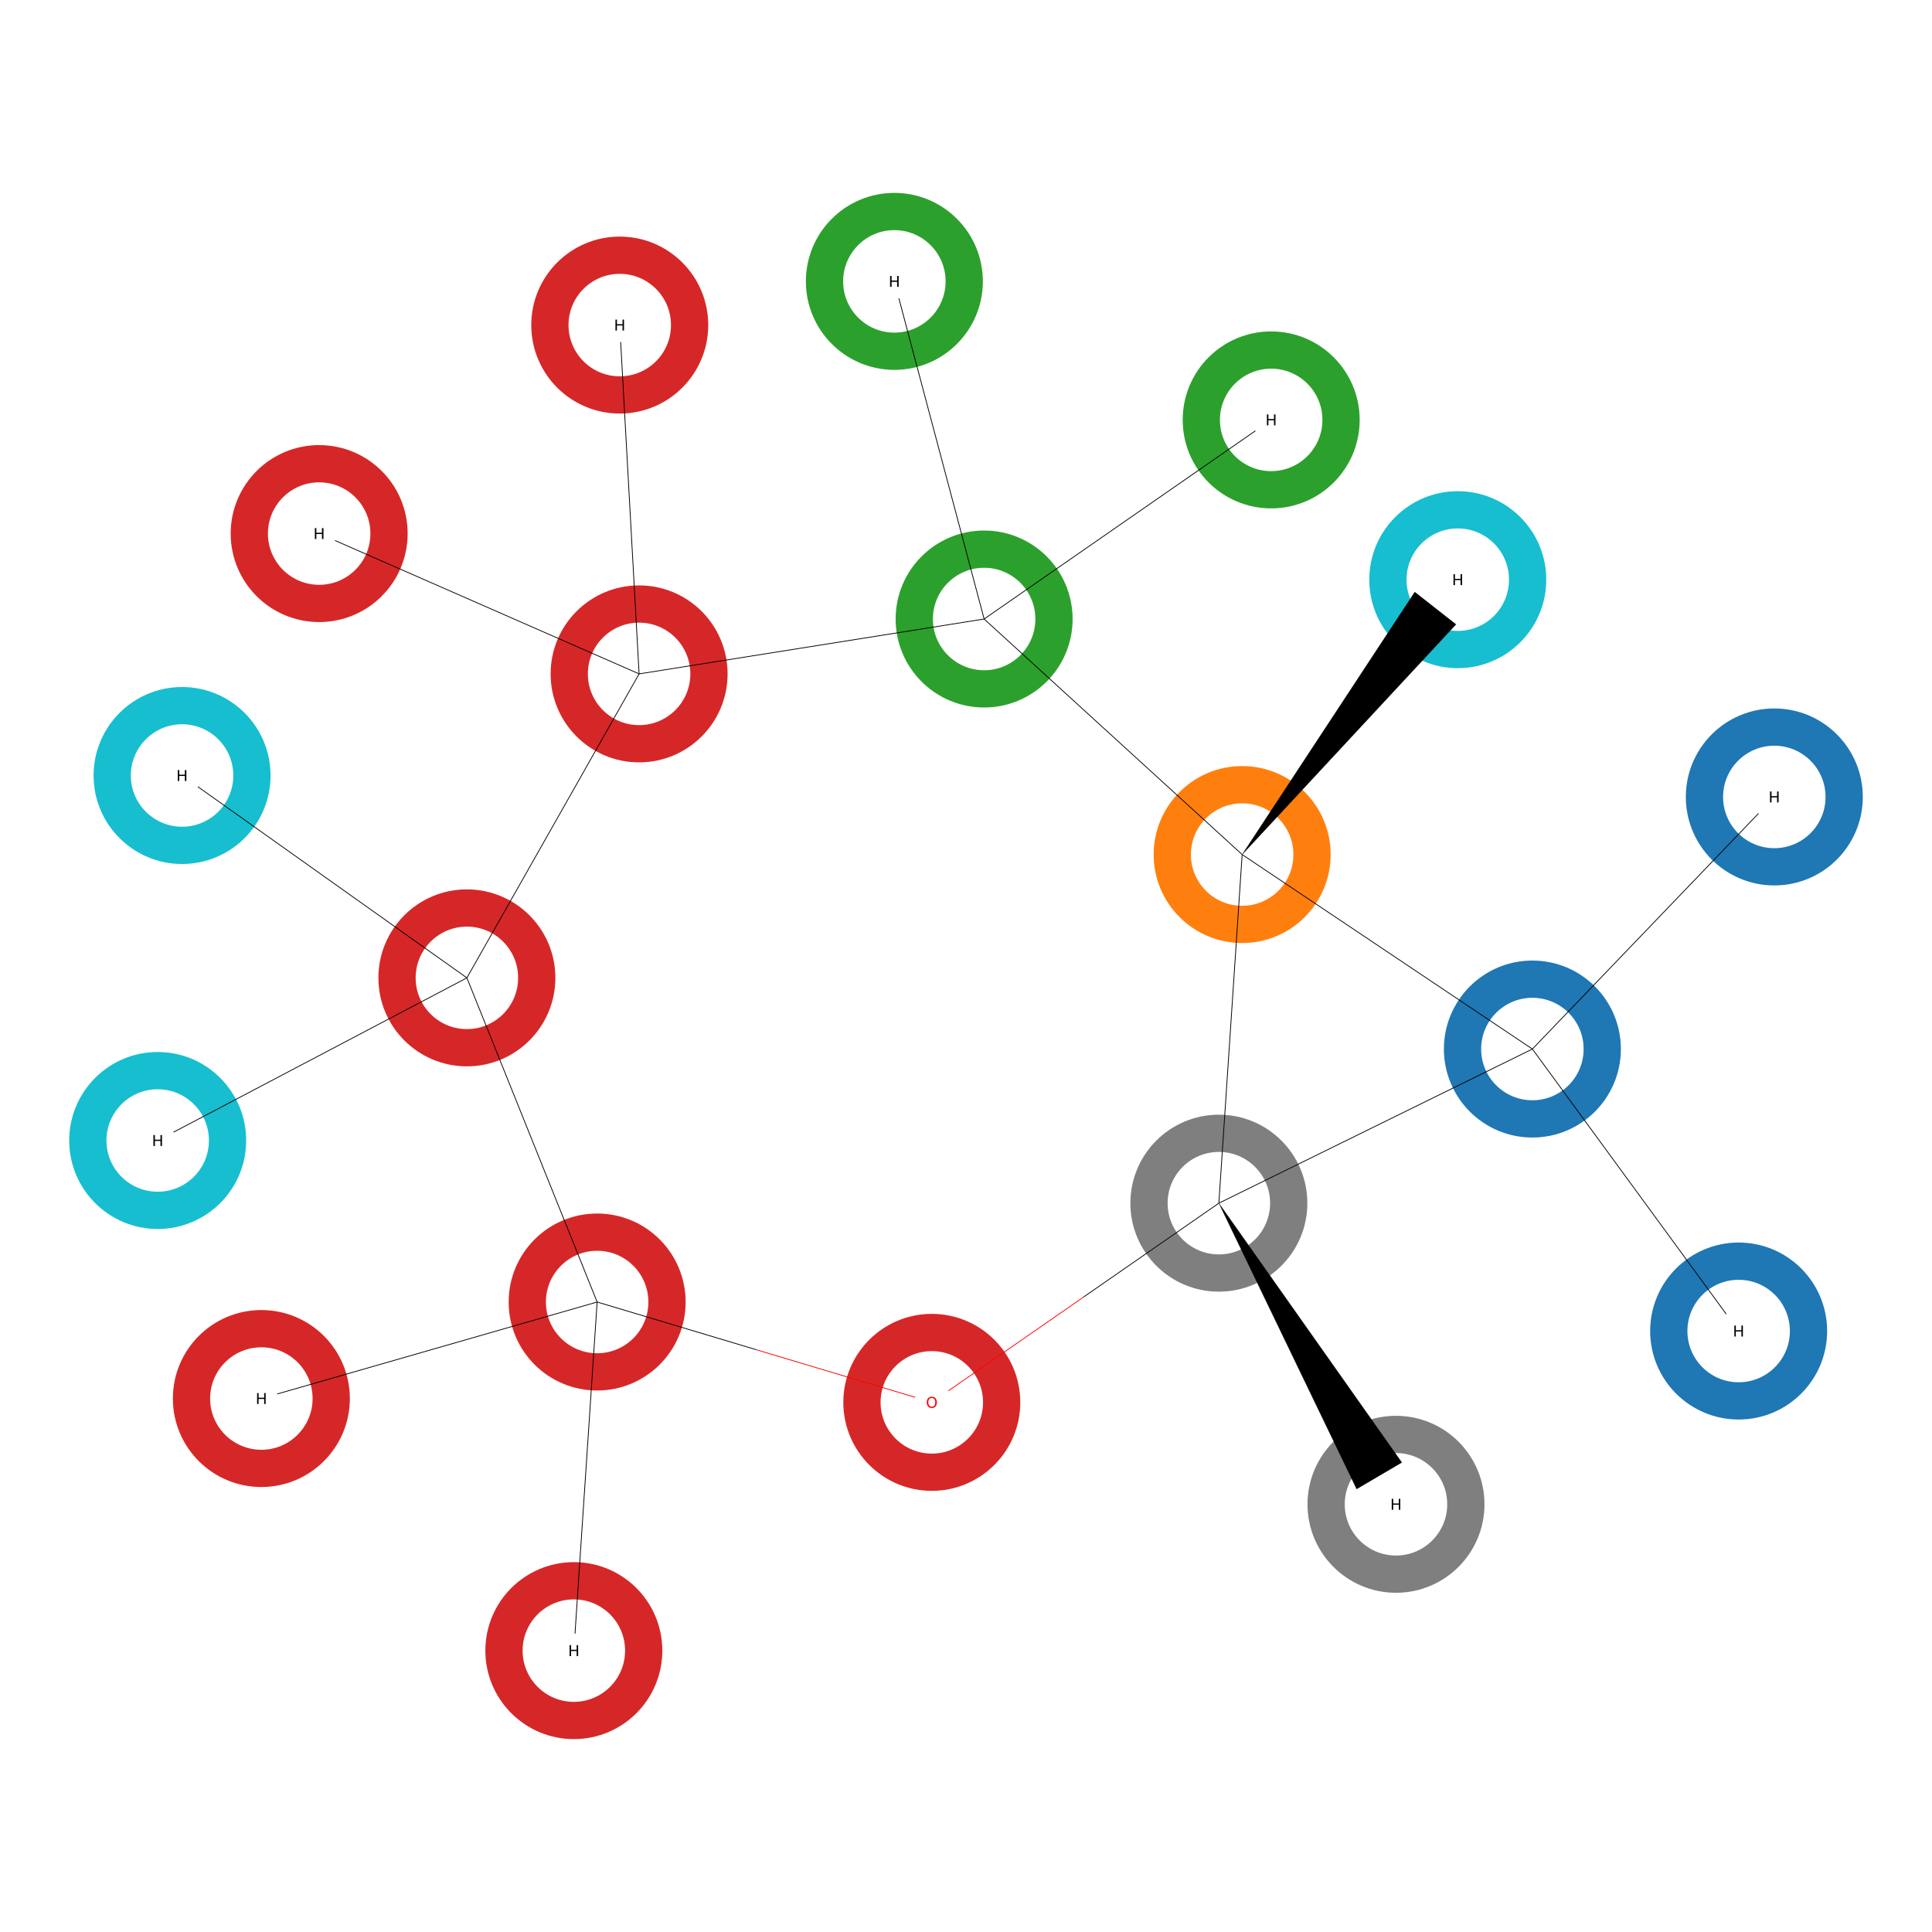 <?xml version='1.0' encoding='iso-8859-1'?>
<svg version='1.1' baseProfile='full'
              xmlns='http://www.w3.org/2000/svg'
                      xmlns:rdkit='http://www.rdkit.org/xml'
                      xmlns:xlink='http://www.w3.org/1999/xlink'
                  xml:space='preserve'
width='5000px' height='5000px' viewBox='0 0 5000 5000'>
<!-- END OF HEADER -->
<rect style='opacity:1.0;fill:#FFFFFF;stroke:none' width='5000.0' height='5000.0' x='0.0' y='0.0'> </rect>
<ellipse cx='3965.8' cy='2714.9' rx='180.8' ry='180.8' class='atom-0'  style='fill:none;stroke:#1F77B4;stroke-width:96.4px;stroke-linecap:butt;stroke-linejoin:miter;stroke-opacity:1' />
<ellipse cx='3214.7' cy='2211.6' rx='180.8' ry='180.8' class='atom-1'  style='fill:none;stroke:#FF7F0E;stroke-width:96.4px;stroke-linecap:butt;stroke-linejoin:miter;stroke-opacity:1' />
<ellipse cx='2546.9' cy='1602.0' rx='180.8' ry='180.8' class='atom-2'  style='fill:none;stroke:#2CA02C;stroke-width:96.4px;stroke-linecap:butt;stroke-linejoin:miter;stroke-opacity:1' />
<ellipse cx='1654.0' cy='1744.0' rx='180.8' ry='180.8' class='atom-3'  style='fill:none;stroke:#D62728;stroke-width:96.4px;stroke-linecap:butt;stroke-linejoin:miter;stroke-opacity:1' />
<ellipse cx='1208.3' cy='2530.7' rx='180.8' ry='180.8' class='atom-4'  style='fill:none;stroke:#D62728;stroke-width:96.4px;stroke-linecap:butt;stroke-linejoin:miter;stroke-opacity:1' />
<ellipse cx='1545.4' cy='3369.6' rx='180.8' ry='180.8' class='atom-5'  style='fill:none;stroke:#D62728;stroke-width:96.4px;stroke-linecap:butt;stroke-linejoin:miter;stroke-opacity:1' />
<ellipse cx='2411.5' cy='3629.3' rx='180.8' ry='180.8' class='atom-6'  style='fill:none;stroke:#D62728;stroke-width:96.4px;stroke-linecap:butt;stroke-linejoin:miter;stroke-opacity:1' />
<ellipse cx='3154.4' cy='3113.8' rx='180.8' ry='180.8' class='atom-7'  style='fill:none;stroke:#7F7F7F;stroke-width:96.4px;stroke-linecap:butt;stroke-linejoin:miter;stroke-opacity:1' />
<ellipse cx='4591.9' cy='2062.5' rx='180.8' ry='180.8' class='atom-8'  style='fill:none;stroke:#1F77B4;stroke-width:96.4px;stroke-linecap:butt;stroke-linejoin:miter;stroke-opacity:1' />
<ellipse cx='4499.6' cy='3444.7' rx='180.8' ry='180.8' class='atom-9'  style='fill:none;stroke:#1F77B4;stroke-width:96.4px;stroke-linecap:butt;stroke-linejoin:miter;stroke-opacity:1' />
<ellipse cx='3772.7' cy='1500.2' rx='180.8' ry='180.8' class='atom-10'  style='fill:none;stroke:#17BECF;stroke-width:96.4px;stroke-linecap:butt;stroke-linejoin:miter;stroke-opacity:1' />
<ellipse cx='3289.8' cy='1086.7' rx='180.8' ry='180.8' class='atom-11'  style='fill:none;stroke:#2CA02C;stroke-width:96.4px;stroke-linecap:butt;stroke-linejoin:miter;stroke-opacity:1' />
<ellipse cx='2314.6' cy='728.2' rx='180.8' ry='180.8' class='atom-12'  style='fill:none;stroke:#2CA02C;stroke-width:96.4px;stroke-linecap:butt;stroke-linejoin:miter;stroke-opacity:1' />
<ellipse cx='1603.9' cy='841.3' rx='180.8' ry='180.8' class='atom-13'  style='fill:none;stroke:#D62728;stroke-width:96.4px;stroke-linecap:butt;stroke-linejoin:miter;stroke-opacity:1' />
<ellipse cx='826.0' cy='1380.9' rx='180.8' ry='180.8' class='atom-14'  style='fill:none;stroke:#D62728;stroke-width:96.4px;stroke-linecap:butt;stroke-linejoin:miter;stroke-opacity:1' />
<ellipse cx='471.2' cy='2007.0' rx='180.8' ry='180.8' class='atom-15'  style='fill:none;stroke:#17BECF;stroke-width:96.4px;stroke-linecap:butt;stroke-linejoin:miter;stroke-opacity:1' />
<ellipse cx='408.1' cy='2951.6' rx='180.8' ry='180.8' class='atom-16'  style='fill:none;stroke:#17BECF;stroke-width:96.4px;stroke-linecap:butt;stroke-linejoin:miter;stroke-opacity:1' />
<ellipse cx='676.4' cy='3619.4' rx='180.8' ry='180.8' class='atom-17'  style='fill:none;stroke:#D62728;stroke-width:96.4px;stroke-linecap:butt;stroke-linejoin:miter;stroke-opacity:1' />
<ellipse cx='1485.1' cy='4271.8' rx='180.8' ry='180.8' class='atom-18'  style='fill:none;stroke:#D62728;stroke-width:96.4px;stroke-linecap:butt;stroke-linejoin:miter;stroke-opacity:1' />
<ellipse cx='3612.8' cy='3893.1' rx='180.8' ry='180.8' class='atom-19'  style='fill:none;stroke:#7F7F7F;stroke-width:96.4px;stroke-linecap:butt;stroke-linejoin:miter;stroke-opacity:1' />
<path class='bond-0 atom-0 atom-1' d='M 3965.8,2714.9 L 3214.7,2211.6' style='fill:none;fill-rule:evenodd;stroke:#000000;stroke-width:2.0px;stroke-linecap:butt;stroke-linejoin:miter;stroke-opacity:1' />
<path class='bond-1 atom-0 atom-7' d='M 3965.8,2714.9 L 3154.4,3113.8' style='fill:none;fill-rule:evenodd;stroke:#000000;stroke-width:2.0px;stroke-linecap:butt;stroke-linejoin:miter;stroke-opacity:1' />
<path class='bond-2 atom-0 atom-8' d='M 3965.8,2714.9 L 4551.0,2105.2' style='fill:none;fill-rule:evenodd;stroke:#000000;stroke-width:2.0px;stroke-linecap:butt;stroke-linejoin:miter;stroke-opacity:1' />
<path class='bond-3 atom-0 atom-9' d='M 3965.8,2714.9 L 4467.4,3400.7' style='fill:none;fill-rule:evenodd;stroke:#000000;stroke-width:2.0px;stroke-linecap:butt;stroke-linejoin:miter;stroke-opacity:1' />
<path class='bond-4 atom-1 atom-2' d='M 3214.7,2211.6 L 2546.9,1602.0' style='fill:none;fill-rule:evenodd;stroke:#000000;stroke-width:2.0px;stroke-linecap:butt;stroke-linejoin:miter;stroke-opacity:1' />
<path class='bond-5 atom-1 atom-7' d='M 3214.7,2211.6 L 3154.4,3113.8' style='fill:none;fill-rule:evenodd;stroke:#000000;stroke-width:2.0px;stroke-linecap:butt;stroke-linejoin:miter;stroke-opacity:1' />
<path class='bond-6 atom-1 atom-10' d='M 3214.7,2211.6 L 3661.4,1532.2 L 3768.1,1615.9 Z' style='fill:#000000;fill-rule:evenodd;fill-opacity:1;stroke:#000000;stroke-width:0.5px;stroke-linecap:butt;stroke-linejoin:miter;stroke-opacity:1;' />
<path class='bond-7 atom-2 atom-3' d='M 2546.9,1602.0 L 1654.0,1744.0' style='fill:none;fill-rule:evenodd;stroke:#000000;stroke-width:2.0px;stroke-linecap:butt;stroke-linejoin:miter;stroke-opacity:1' />
<path class='bond-8 atom-2 atom-11' d='M 2546.9,1602.0 L 3248.9,1115.0' style='fill:none;fill-rule:evenodd;stroke:#000000;stroke-width:2.0px;stroke-linecap:butt;stroke-linejoin:miter;stroke-opacity:1' />
<path class='bond-9 atom-2 atom-12' d='M 2546.9,1602.0 L 2326.3,772.2' style='fill:none;fill-rule:evenodd;stroke:#000000;stroke-width:2.0px;stroke-linecap:butt;stroke-linejoin:miter;stroke-opacity:1' />
<path class='bond-10 atom-3 atom-4' d='M 1654.0,1744.0 L 1208.3,2530.7' style='fill:none;fill-rule:evenodd;stroke:#000000;stroke-width:2.0px;stroke-linecap:butt;stroke-linejoin:miter;stroke-opacity:1' />
<path class='bond-11 atom-3 atom-13' d='M 1654.0,1744.0 L 1606.3,885.2' style='fill:none;fill-rule:evenodd;stroke:#000000;stroke-width:2.0px;stroke-linecap:butt;stroke-linejoin:miter;stroke-opacity:1' />
<path class='bond-12 atom-3 atom-14' d='M 1654.0,1744.0 L 866.9,1398.8' style='fill:none;fill-rule:evenodd;stroke:#000000;stroke-width:2.0px;stroke-linecap:butt;stroke-linejoin:miter;stroke-opacity:1' />
<path class='bond-13 atom-4 atom-5' d='M 1208.3,2530.7 L 1545.4,3369.6' style='fill:none;fill-rule:evenodd;stroke:#000000;stroke-width:2.0px;stroke-linecap:butt;stroke-linejoin:miter;stroke-opacity:1' />
<path class='bond-14 atom-4 atom-15' d='M 1208.3,2530.7 L 512.1,2036.1' style='fill:none;fill-rule:evenodd;stroke:#000000;stroke-width:2.0px;stroke-linecap:butt;stroke-linejoin:miter;stroke-opacity:1' />
<path class='bond-15 atom-4 atom-16' d='M 1208.3,2530.7 L 449.0,2930.1' style='fill:none;fill-rule:evenodd;stroke:#000000;stroke-width:2.0px;stroke-linecap:butt;stroke-linejoin:miter;stroke-opacity:1' />
<path class='bond-16 atom-5 atom-6' d='M 1545.4,3369.6 L 1957.1,3493.0' style='fill:none;fill-rule:evenodd;stroke:#000000;stroke-width:2.0px;stroke-linecap:butt;stroke-linejoin:miter;stroke-opacity:1' />
<path class='bond-16 atom-5 atom-6' d='M 1957.1,3493.0 L 2368.7,3616.3' style='fill:none;fill-rule:evenodd;stroke:#FF0000;stroke-width:2.0px;stroke-linecap:butt;stroke-linejoin:miter;stroke-opacity:1' />
<path class='bond-17 atom-5 atom-17' d='M 1545.4,3369.6 L 717.4,3607.6' style='fill:none;fill-rule:evenodd;stroke:#000000;stroke-width:2.0px;stroke-linecap:butt;stroke-linejoin:miter;stroke-opacity:1' />
<path class='bond-18 atom-5 atom-18' d='M 1545.4,3369.6 L 1488.1,4227.8' style='fill:none;fill-rule:evenodd;stroke:#000000;stroke-width:2.0px;stroke-linecap:butt;stroke-linejoin:miter;stroke-opacity:1' />
<path class='bond-19 atom-6 atom-7' d='M 2454.4,3599.4 L 2804.4,3356.6' style='fill:none;fill-rule:evenodd;stroke:#FF0000;stroke-width:2.0px;stroke-linecap:butt;stroke-linejoin:miter;stroke-opacity:1' />
<path class='bond-19 atom-6 atom-7' d='M 2804.4,3356.6 L 3154.4,3113.8' style='fill:none;fill-rule:evenodd;stroke:#000000;stroke-width:2.0px;stroke-linecap:butt;stroke-linejoin:miter;stroke-opacity:1' />
<path class='bond-20 atom-7 atom-19' d='M 3154.4,3113.8 L 3627.9,3784.9 L 3511.0,3853.6 Z' style='fill:#000000;fill-rule:evenodd;fill-opacity:1;stroke:#000000;stroke-width:0.5px;stroke-linecap:butt;stroke-linejoin:miter;stroke-opacity:1;' />
<path class='atom-6' d='M 2398.5 3629.2
Q 2398.5 3622.4, 2401.9 3618.6
Q 2405.2 3614.8, 2411.5 3614.8
Q 2417.8 3614.8, 2421.2 3618.6
Q 2424.5 3622.4, 2424.5 3629.2
Q 2424.5 3636.1, 2421.1 3640.0
Q 2417.7 3643.9, 2411.5 3643.9
Q 2405.3 3643.9, 2401.9 3640.0
Q 2398.5 3636.1, 2398.5 3629.2
M 2411.5 3640.7
Q 2415.8 3640.7, 2418.2 3637.8
Q 2420.5 3634.9, 2420.5 3629.2
Q 2420.5 3623.6, 2418.2 3620.8
Q 2415.8 3618.0, 2411.5 3618.0
Q 2407.2 3618.0, 2404.8 3620.8
Q 2402.5 3623.6, 2402.5 3629.2
Q 2402.5 3634.9, 2404.8 3637.8
Q 2407.2 3640.7, 2411.5 3640.7
' fill='#FF0000'/>
<path class='atom-8' d='M 4580.8 2048.4
L 4584.7 2048.4
L 4584.7 2060.4
L 4599.1 2060.4
L 4599.1 2048.4
L 4603.0 2048.4
L 4603.0 2076.7
L 4599.1 2076.7
L 4599.1 2063.6
L 4584.7 2063.6
L 4584.7 2076.7
L 4580.8 2076.7
L 4580.8 2048.4
' fill='#000000'/>
<path class='atom-9' d='M 4488.5 3430.5
L 4492.3 3430.5
L 4492.3 3442.6
L 4506.8 3442.6
L 4506.8 3430.5
L 4510.6 3430.5
L 4510.6 3458.9
L 4506.8 3458.9
L 4506.8 3445.8
L 4492.3 3445.8
L 4492.3 3458.9
L 4488.5 3458.9
L 4488.5 3430.5
' fill='#000000'/>
<path class='atom-10' d='M 3761.6 1486.0
L 3765.4 1486.0
L 3765.4 1498.1
L 3779.9 1498.1
L 3779.9 1486.0
L 3783.8 1486.0
L 3783.8 1514.3
L 3779.9 1514.3
L 3779.9 1501.3
L 3765.4 1501.3
L 3765.4 1514.3
L 3761.6 1514.3
L 3761.6 1486.0
' fill='#000000'/>
<path class='atom-11' d='M 3278.8 1072.5
L 3282.6 1072.5
L 3282.6 1084.5
L 3297.1 1084.5
L 3297.1 1072.5
L 3300.9 1072.5
L 3300.9 1100.8
L 3297.1 1100.8
L 3297.1 1087.7
L 3282.6 1087.7
L 3282.6 1100.8
L 3278.8 1100.8
L 3278.8 1072.5
' fill='#000000'/>
<path class='atom-12' d='M 2303.5 714.1
L 2307.4 714.1
L 2307.4 726.1
L 2321.8 726.1
L 2321.8 714.1
L 2325.7 714.1
L 2325.7 742.4
L 2321.8 742.4
L 2321.8 729.3
L 2307.4 729.3
L 2307.4 742.4
L 2303.5 742.4
L 2303.5 714.1
' fill='#000000'/>
<path class='atom-13' d='M 1592.8 827.1
L 1596.6 827.1
L 1596.6 839.1
L 1611.1 839.1
L 1611.1 827.1
L 1614.9 827.1
L 1614.9 855.4
L 1611.1 855.4
L 1611.1 842.3
L 1596.6 842.3
L 1596.6 855.4
L 1592.8 855.4
L 1592.8 827.1
' fill='#000000'/>
<path class='atom-14' d='M 814.9 1366.7
L 818.7 1366.7
L 818.7 1378.8
L 833.2 1378.8
L 833.2 1366.7
L 837.1 1366.7
L 837.1 1395.0
L 833.2 1395.0
L 833.2 1382.0
L 818.7 1382.0
L 818.7 1395.0
L 814.9 1395.0
L 814.9 1366.7
' fill='#000000'/>
<path class='atom-15' d='M 460.1 1992.9
L 464.0 1992.9
L 464.0 2004.9
L 478.4 2004.9
L 478.4 1992.9
L 482.3 1992.9
L 482.3 2021.2
L 478.4 2021.2
L 478.4 2008.1
L 464.0 2008.1
L 464.0 2021.2
L 460.1 2021.2
L 460.1 1992.9
' fill='#000000'/>
<path class='atom-16' d='M 397.0 2937.5
L 400.9 2937.5
L 400.9 2949.5
L 415.3 2949.5
L 415.3 2937.5
L 419.2 2937.5
L 419.2 2965.8
L 415.3 2965.8
L 415.3 2952.7
L 400.9 2952.7
L 400.9 2965.8
L 397.0 2965.8
L 397.0 2937.5
' fill='#000000'/>
<path class='atom-17' d='M 665.4 3605.2
L 669.2 3605.2
L 669.2 3617.3
L 683.7 3617.3
L 683.7 3605.2
L 687.5 3605.2
L 687.5 3633.6
L 683.7 3633.6
L 683.7 3620.5
L 669.2 3620.5
L 669.2 3633.6
L 665.4 3633.6
L 665.4 3605.2
' fill='#000000'/>
<path class='atom-18' d='M 1474.1 4257.6
L 1477.9 4257.6
L 1477.9 4269.6
L 1492.4 4269.6
L 1492.4 4257.6
L 1496.2 4257.6
L 1496.2 4285.9
L 1492.4 4285.9
L 1492.4 4272.8
L 1477.9 4272.8
L 1477.9 4285.9
L 1474.1 4285.9
L 1474.1 4257.6
' fill='#000000'/>
<path class='atom-19' d='M 3601.8 3878.9
L 3605.6 3878.9
L 3605.6 3891.0
L 3620.1 3891.0
L 3620.1 3878.9
L 3623.9 3878.9
L 3623.9 3907.3
L 3620.1 3907.3
L 3620.1 3894.2
L 3605.6 3894.2
L 3605.6 3907.3
L 3601.8 3907.3
L 3601.8 3878.9
' fill='#000000'/>
</svg>
